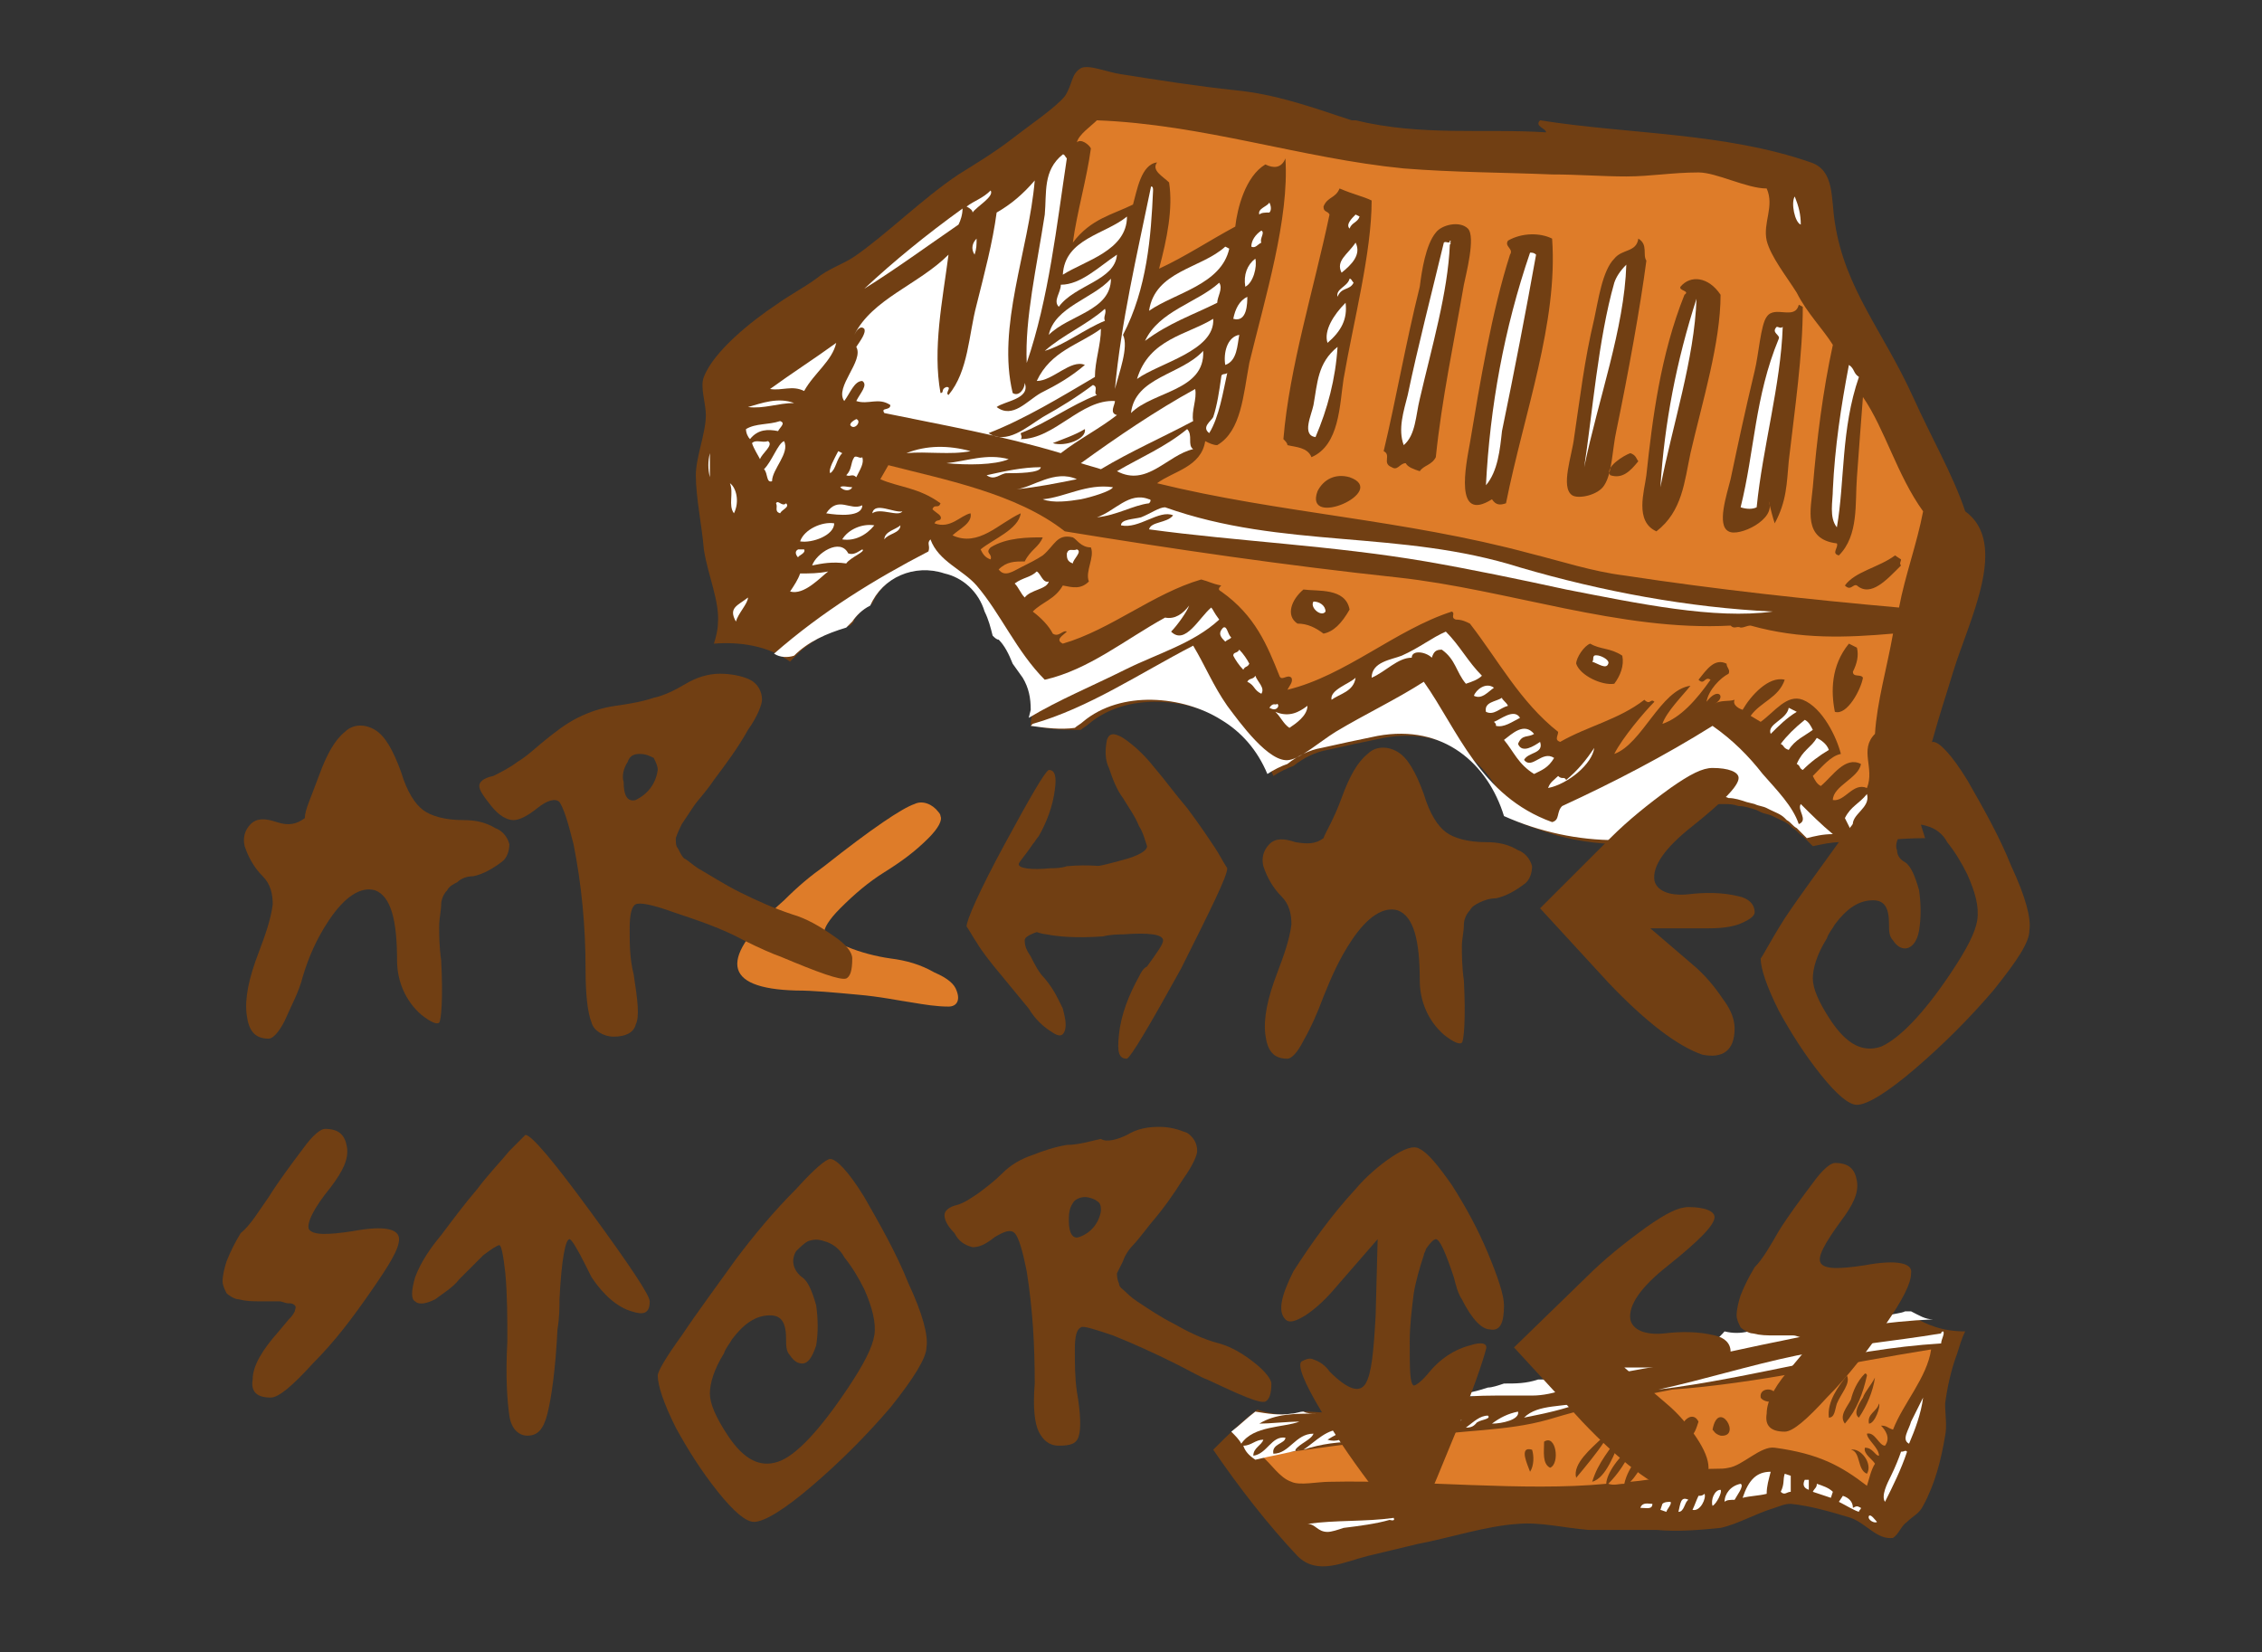 <?xml version="1.0" encoding="utf-8"?>
<!-- Generator: Adobe Illustrator 26.0.1, SVG Export Plug-In . SVG Version: 6.00 Build 0)  -->
<svg version="1.1" id="Слой_1" xmlns="http://www.w3.org/2000/svg" xmlns:xlink="http://www.w3.org/1999/xlink" x="0px" y="0px"
	 viewBox="0 0 112.8 82.4" style="enable-background:new 0 0 112.8 82.4;" xml:space="preserve">
<rect x="0" y="0" width="112.8" height="82.4" fill="#333333" stroke="none"/>
<style type="text/css">
	.st0{fill-rule:evenodd;clip-rule:evenodd;fill:#713F13;}
	.st1{fill-rule:evenodd;clip-rule:evenodd;fill:#FFFFFF;}
	.st2{fill-rule:evenodd;clip-rule:evenodd;fill:#DE7C29;}
	.st3{fill:#713F13;}
	.st4{fill:#DE7C29;}
</style>
<g>
	<path class="st0" d="M95.3,65.6l-0.3,0c-0.2,0.1-0.5,0.1-0.8,0.2c-0.4,0-0.8,0-1.2,0c-0.1,0-0.2,0-0.3,0.1c-0.5,0.1-0.9,0.1-1.4,0
		l-0.2,0l-0.1,0c-0.6,0.1-1.2,0-1.8-0.2c-0.6,0.5-1.3,0.8-2,0.9c-0.4,0-0.8,0-1.2,0c-0.6,0.7-1.4,1.1-2.3,1.2
		c-0.7,0.1-1.4,0-2.1-0.2l-0.2,0.1l-0.1,0.1c-0.8,0.6-1.7,0.9-2.6,0.8c-0.4,0.2-0.9,0.4-1.3,0.4c-0.2,0-0.5,0-0.7,0
		c-0.2,0.1-0.5,0.1-0.7,0.2c-0.3,0-0.6,0-0.9,0c-0.3,0.1-0.6,0.2-0.8,0.2c-0.6,0.2-1.1,0.3-1.7,0.4c-0.3,0-0.7,0-1,0
		c-0.3,0.1-0.7,0.2-1.1,0.3c-0.2,0-0.5,0-0.7,0c-0.2,0.1-0.4,0.1-0.7,0.1c-0.5,0.1-1,0-1.5-0.1c-0.3,0.1-0.7,0.2-1,0.3
		c-0.5,0.1-1,0-1.5,0c-0.2,0-0.4,0.1-0.6,0.1c-0.6,0.1-1.2,0-1.8-0.2c-0.8,0.6-1.5,1.3-2.2,2c1.3,1.9,2.7,3.7,4.2,5.3
		c1,1,2.3,0.3,3.5,0c0.8-0.2,1.7-0.4,2.5-0.6c1.6-0.3,3.4-0.9,5-1c1.1-0.1,2.3,0.2,3.5,0.3c1.1,0,2.3,0,3.4,0c1.1,0.1,2.2,0,3.2-0.1
		c0.9-0.2,1.7-0.7,2.7-1c0.3-0.1,0.5-0.2,0.8-0.2c1,0.1,2,0.4,3,0.7c0.8,0.3,1.3,1.1,2.1,1c0.3-0.2,0.4-0.6,0.7-0.8
		c0.3-0.3,0.6-0.4,0.8-0.8c0.6-1.1,0.9-2.3,1.1-3.5c0.1-0.5,0-1,0-1.6c0.1-0.8,0.3-1.7,0.6-2.5c0.1-0.3,0.2-0.7,0.4-1.1
		C96.9,66.4,96.1,66.1,95.3,65.6z"/>
	<path class="st1" d="M96.9,66.4c0.1,0.1-0.1,0.4-0.1,0.6c-4.9,0.3-9.2,1.7-14.1,2.3c2.3-0.5,4.5-1.2,6.9-1.7s4.8-0.7,7.2-1.1
		C96.8,66.4,96.9,66.4,96.9,66.4z"/>
	<path class="st2" d="M96.3,67.3c-0.2,1.4-1.4,2.7-1.9,4c-0.3-0.1-0.3-0.2-0.6-0.2c0.2,0.2,0.5,0.6,0.2,1c-0.3,0-0.5-0.7-0.9-0.6
		c0,0.3,0.6,0.7,0.6,1.1c-0.2,0-0.3-0.4-0.7-0.4c-0.1,0.3,0.4,0.6,0.5,0.8c-0.2,0.3-0.3,0.8-0.4,1.1c-1.3-1-2.4-1.6-4.6-1.9
		c-0.7-0.1-1.6,0.9-2.3,1c-0.4,0.1-0.8,0-1.3,0.1c-1.2,0.2-2.4,0.5-3.6,0.6c0.5-0.5,0.8-1.3,1.2-2c-0.6,0.5-1.3,1.2-1.5,2.1
		c-0.3,0-0.5,0.1-0.8,0c0.5-0.5,0.9-1.1,1.2-1.8c-0.6,0.3-1.3,1.3-1.3,1.8c-4.1,0.4-9.3-0.2-13.8-0.1c-0.6,0-1.5,0.2-1.9,0
		c-0.6-0.2-1-0.9-1.5-1.3c2.4-0.3,4.8-0.7,7.4-0.9c0.1,0.1-0.2,0.2-0.1,0.4c0.2,0,0.3-0.3,0.4-0.4c2.2-0.4,4.5-0.3,6.6-0.9
		c2-0.6,4.1-1.1,6.2-1.5C87.6,69,91.9,68,96.3,67.3L96.3,67.3z M92.3,69.8c-0.2,0.4-0.6,0.8-0.3,1.2c0.6-0.7,0.9-1.5,1.1-2.4
		c0,0,0-0.1-0.1-0.1C92.6,68.9,92.4,69.4,92.3,69.8z M92.9,69.7c-0.2,0.3-0.5,0.8-0.2,1c0.4-0.6,0.7-1.3,0.8-2
		C93.3,69.1,93,69.4,92.9,69.7L92.9,69.7z M91.2,70.7c0.3,0,0.3-0.4,0.4-0.7c0.2-0.5,0.7-1,0.5-1.4C91.7,69.1,91.1,69.9,91.2,70.7
		L91.2,70.7z M93.2,71c0.3,0,0.6-0.9,0.5-1C93.6,70.4,93.1,70.5,93.2,71L93.2,71z M87.8,69.7c0.1,0.2,0.6,0.3,0.7,0.1
		C88.8,69.2,87.7,69.1,87.8,69.7L87.8,69.7z M92.3,72.3c0.5,0.1,0.3,1,0.8,1.2C93.4,73,92.8,72.2,92.3,72.3L92.3,72.3z M85.8,71.6
		c1.1,0.1-0.1-1.9-0.4-0.3C85.5,71.4,85.5,71.5,85.8,71.6z M84.2,71.7c0.3-0.1,0.4-0.5,0.5-0.8C84.3,70.1,83.3,71.5,84.2,71.7
		L84.2,71.7z M79.4,73.9c0.7-0.2,1.1-1.4,1.5-2.3c-0.1,0,0-0.1-0.1-0.1C80.3,72.3,79.7,72.9,79.4,73.9L79.4,73.9z M79.8,71.8
		c-0.4,0.4-1.4,1.2-1.2,1.9c0.5-0.6,1-1.2,1.4-1.8L79.8,71.8z M77,71.9c0,0.5-0.1,1.1,0.3,1.3C77.8,73,77.6,71.5,77,71.9L77,71.9z
		 M76.3,73.4c0.2-0.3,0.2-0.8,0.1-1.1C75.7,72.1,76.2,73.1,76.3,73.4L76.3,73.4z"/>
	<path class="st1" d="M95.9,69.7c-0.1,0.8-0.4,1.6-0.7,2.3c-0.4-0.2,0-0.7,0.1-1.1C95.5,70.5,95.7,70.1,95.9,69.7z"/>
	<path class="st1" d="M95.1,72.4c-0.3,0.9-0.7,1.7-1.1,2.5c-0.2-0.3,0.1-0.9,0.3-1.3s0.4-0.9,0.5-1.2C95,72.4,95,72.3,95.1,72.4z"/>
	<path class="st1" d="M89,73.5l0.3,0.1c0,0.2,0,0.5,0,0.8c-0.2,0-0.3,0.2-0.5,0C89,74,88.9,73.8,89,73.5z"/>
	<path class="st1" d="M90,73.8l0.2,0c0,0.2,0,0.3,0,0.5C89.9,74.2,89.9,74,90,73.8z"/>
	<path class="st1" d="M75.7,70.4c0.1,0.4-0.8,0.6-1.3,0.6C74.8,70.7,75.2,70.5,75.7,70.4z"/>
	<path class="st1" d="M88.3,73.4c-0.1,0.4-0.2,0.7-0.2,1.1c-0.4,0.1-0.8,0.1-1.2,0.2C87.2,73.8,87.6,73.4,88.3,73.4z"/>
	<path class="st1" d="M90.6,74c0.3,0.1,0.6,0.2,0.8,0.4l-0.1,0.3c-0.3-0.1-0.6-0.2-0.9-0.3C90.5,74.2,90.6,74.2,90.6,74z"/>
	<path class="st1" d="M91.9,74.6c0.3,0.1,0.5,0.3,0.5,0.6c0.2-0.1,0.2-0.1,0.4,0c0,0.1-0.1,0.1-0.1,0.2c-0.3-0.1-0.6-0.3-1-0.5
		L91.9,74.6z"/>
	<path class="st1" d="M74.2,70.6c0.2,0.2-0.5,0.2-0.6,0.4c-0.1,0.1-0.2,0.2-0.5,0.2C73.5,70.9,73.8,70.6,74.2,70.6z"/>
	<path class="st1" d="M86.8,74c0.2,0.1-0.2,0.6-0.3,0.8c-0.2,0-0.4,0-0.5,0.1C86,74.5,86.3,74.1,86.8,74z"/>
	<path class="st1" d="M93.6,75.9c-0.1,0.1-0.5-0.1-0.4-0.3C93.3,75.5,93.5,75.8,93.6,75.9z"/>
	<path class="st1" d="M72.9,70.8c-0.3,0.2-0.6,0.6-1,0.6C72.3,71.1,72.6,70.9,72.9,70.8z"/>
	<path class="st1" d="M71.9,70.8c0.1,0.2-0.5,0.4-0.8,0.5c0.1-0.1,0.3-0.3,0.3-0.4C71.6,70.9,71.8,70.9,71.9,70.8z"/>
	<path class="st1" d="M85.8,74.3c0.1,0.1-0.2,0.7-0.4,0.8C85.3,74.8,85.5,74.3,85.8,74.3z"/>
	<path class="st1" d="M71.2,70.9c0.1,0.5-0.7,0.8-1.2,0.7C70.4,71.3,70.8,71.1,71.2,70.9z"/>
	<path class="st1" d="M70.2,71c0.1,0.3-0.7,0.3-0.9,0.8c-0.3,0-0.6,0.1-0.9,0.1C69,71.5,69.4,71,70.2,71z"/>
	<path class="st1" d="M85,74.5c0.1,0.2-0.2,0.9-0.6,0.8c0.1-0.2,0.2-0.5,0.3-0.7C84.8,74.6,84.9,74.6,85,74.5z"/>
	<path class="st1" d="M84.2,74.8c-0.2,0.1-0.2,0.6-0.5,0.6C83.8,75,83.8,74.6,84.2,74.8z"/>
	<path class="st1" d="M83.3,74.9c0.1,0.1-0.2,0.4-0.2,0.5l-0.3-0.1l0.1-0.3C83,74.9,83.2,74.9,83.3,74.9z"/>
	<path class="st1" d="M82.4,75c0,0.3-0.3,0.2-0.6,0.2C81.9,74.9,82.2,75,82.4,75z"/>
	<path class="st1" d="M66.6,70.4c0.6,0,1.2-0.1,1.8-0.1c-0.3,0-0.6,0-0.9-0.1C67.2,70.3,66.9,70.4,66.6,70.4z"/>
	<path class="st1" d="M65.6,70.5c-0.2,0-0.4,0-0.6-0.1c-0.2,0-0.4,0.1-0.6,0.1c-0.6,0.1-1.2,0-1.8-0.1c-0.4,0.3-0.8,0.7-1.2,1
		c0.2,0.2,0.4,0.4,0.5,0.6c0.6-0.9,2.1-0.8,2.9-1.1c-0.6,0-1.5,0.1-2,0.1C63.6,70.5,64.6,70.5,65.6,70.5z"/>
	<path class="st1" d="M95.3,65.4l-0.3,0c-0.2,0.1-0.5,0.1-0.8,0.2c-0.4,0-0.8,0-1.2,0c-0.1,0-0.2,0-0.3,0.1c-0.5,0.1-0.9,0.1-1.4,0
		c-0.1,0-0.1,0-0.2,0l-0.1,0c-0.6,0.1-1.2,0-1.8-0.2c-0.6,0.5-1.3,0.8-2,0.9c-0.4,0.1-0.8,0.1-1.2,0c-0.6,0.7-1.4,1.1-2.3,1.2
		c-0.7,0.1-1.4,0-2.1-0.2l-0.2,0.1c0,0-0.1,0-0.1,0.1c-0.8,0.6-1.7,0.9-2.6,0.8c-0.4,0.2-0.9,0.4-1.3,0.4c-0.2,0-0.5,0-0.7,0
		C76.1,69,75.6,69,75,69c-0.3,0.1-0.6,0.2-0.8,0.2c-0.6,0.2-1.1,0.3-1.7,0.4c-0.3,0-0.7,0-1,0c-0.3,0.1-0.7,0.2-1.1,0.3
		c-0.2,0-0.5,0-0.7,0c-0.1,0-0.3,0.1-0.4,0.1c1.8-0.2,3.6-0.4,5.3-0.4c0.6,0,1.2,0,1.8,0c1.1,0,2.1-0.5,3-0.8
		c1.1-0.3,2.3-0.5,3.5-0.7c4.3-0.8,8.9-2.1,13.5-2.3C96,65.8,95.7,65.6,95.3,65.4z"/>
	<path class="st1" d="M79,69.9c-1,0.4-2,0.6-3,0.8C76.7,70,78,70.2,79,69.9z"/>
	<path class="st1" d="M67,71.3c-0.2,0.2-0.5,0.3-0.8,0.5c0.9,0.3,1.4-0.8,2.3-0.6c-0.2,0.3-0.7,0.2-0.8,0.7c-0.9,0-1.8,0.1-2.7,0.4
		C65.6,71.9,66.2,71.2,67,71.3z"/>
	<path class="st1" d="M64.1,71.7c0,0.3-0.7,0.3-0.6,0.8c0.8,0,1.1-1,2-1c-0.1,0.3-0.7,0.5-0.9,0.8c0,0.1,0.1,0,0.2,0
		c-0.7,0.2-1.4,0.3-2.2,0.5c-0.3-0.2-0.5-0.4-0.6-0.7c0.4,0,0.6-0.3,1-0.3c-0.1,0.3-0.5,0.4-0.5,0.8C63.2,72.5,63.4,71.6,64.1,71.7z
		"/>
	<path class="st1" d="M65.2,76c1.4-0.2,2.9-0.1,4.3-0.3c0.1,0.2-0.2,0.1-0.2,0.1c-0.7,0.2-1.5,0.3-2.3,0.4c-0.3,0.1-0.6,0.2-0.8,0.2
		C65.7,76.4,65.6,76,65.2,76z"/>
	<path class="st0" d="M95.6,40c0.1-0.9,0.5-2.1,0.8-3.2c0.3-1.1,0.7-2.3,1-3.3c0.8-2.6,2.8-6.4,0.6-8c-0.6-1.8-1.7-3.7-2.6-5.7
		c-1.5-3.3-3.4-5.4-3.9-8.7c-0.2-1.2,0-2.6-1.2-3c-4.3-1.5-9.1-1.4-13.5-2.1c-0.3,0.3,0.3,0.4,0.3,0.6c-3.1-0.2-6.2,0.2-9.5-0.6
		c-0.1,0-0.1,0-0.2,0c-2.1-0.7-3.8-1.3-5.8-1.5c-1.9-0.2-3.8-0.5-5.7-0.8c-0.7-0.1-1.6-0.5-2-0.3c-0.5,0.3-0.4,0.8-0.8,1.4
		c-0.5,0.6-1.7,1.4-2.6,2.1c-0.9,0.7-1.9,1.3-2.7,1.8c-1.8,1.2-3.6,3-5.2,4.1c-0.6,0.4-1.3,0.6-1.9,1.1c-0.7,0.5-1.3,0.8-2,1.3
		c-1.2,0.8-3.1,2.3-3.6,3.6c-0.2,0.5,0.1,1.3,0.1,1.9c0,0.9-0.5,2.1-0.5,3c0,1.1,0.3,2.5,0.4,3.7c0.2,1.3,0.8,2.6,0.7,3.7
		c0,0.3-0.1,0.7-0.2,1c1.3-0.1,2.7,0.1,3.8,0.9c0.8-0.9,1.8-1.5,3-1.8c0.1-0.1,0.2-0.2,0.2-0.3c0.2-0.3,0.5-0.6,0.9-0.8
		c0.6-1.4,2.2-2.1,3.7-1.6c0.9,0.2,1.7,0.9,2,1.8c0.2,0.4,0.3,0.8,0.4,1.2c0.1,0.1,0.2,0.2,0.3,0.3c0.3,0.3,0.5,0.7,0.7,1.2l0,0
		l0.5,0.7c0.3,0.5,0.4,1,0.4,1.6c0,0.3-0.1,0.6-0.1,0.8c0,0,0,0.1,0,0.1l0.2,0c0.8,0.2,1.5,0.2,2.3,0.2c-0.4,0-0.2,0,0,0
		c0.1-0.1,0.3-0.2,0.4-0.3c1.9-1.6,5-1.3,6.9-0.1c1,0.6,1.8,1.5,2.3,2.7c0.3-0.2,0.7-0.4,1-0.5c0.5-0.4,1.1-0.7,1.7-0.8
		c0.9-0.2,1.8-0.4,2.8-0.6c3.3-0.6,5.5,1.4,6.3,4c0.6,0.3,1.2,0.5,1.8,0.7c1.2,0.4,2.5,0.6,3.8,0.6l0.1-0.1l0.1-0.1
		c0.1-0.1,0.2-0.2,0.3-0.4l0.1-0.1c0.1-0.1,0.2-0.2,0.3-0.2l0.1-0.1c0.1-0.1,0.2-0.1,0.3-0.2l0.1-0.1c0.1-0.1,0.3-0.2,0.5-0.3l0.1,0
		c0.1-0.1,0.3-0.1,0.4-0.2l0.2,0c0.1,0,0.3-0.1,0.4-0.1c0,0,0.1,0,0.1,0c0.2,0,0.4-0.1,0.6-0.1h0c0.2,0,0.4,0,0.5,0h0.2h0.5h0.2
		c0.2,0,0.4,0,0.7,0.1c0.3,0,0.6,0.1,0.9,0.2l0.2,0.1c0.2,0.1,0.4,0.1,0.6,0.2l0.2,0.1c0.2,0.1,0.5,0.2,0.7,0.4l0.1,0.1
		c0.2,0.1,0.3,0.3,0.5,0.4l0.1,0.1c0.1,0.1,0.3,0.3,0.4,0.4c0.5-0.1,0.9-0.2,1.4-0.2c1.4,0,2.8-0.2,4.2-0.2
		C95.7,40.9,95.6,40.4,95.6,40z"/>
	<path class="st1" d="M89.5,9.8c0.2,0.5,0.3,0.9,0.3,1.4C89.5,11.1,89.3,10.1,89.5,9.8z"/>
	<path class="st1" d="M92.2,18.2c0.3,0.2,0.2,0.4,0.5,0.6c-0.9,2.6-0.7,5.2-1.1,7.5c-0.4-0.5-0.2-1.3-0.2-1.9
		C91.5,22.3,91.8,20.3,92.2,18.2z"/>
	<path class="st1" d="M88.9,16.3c-0.1,2.9-1,6-1.3,9c-0.2,0.1-0.5,0.1-0.8,0c0.7-2.8,0.7-5.5,1.9-8.4c0.1-0.2-0.4-0.3-0.1-0.6
		C88.7,16.3,88.8,16.4,88.9,16.3z"/>
	<path class="st1" d="M84.6,14.9c-0.1,3-1.2,6.3-1.8,9.4C83,21.1,83.6,18,84.6,14.9z"/>
	<path class="st1" d="M81.1,13.2c-0.1,3.2-1.4,6.7-2.1,10.1c0.4-2.6,0.7-6.4,1.5-9.2C80.6,13.8,80.8,13.5,81.1,13.2z"/>
	<path class="st1" d="M74.1,24.2c0.2-3.9,0.9-7.8,2.2-11.6c0.1,0,0.2,0,0.3,0.1c-0.5,2.8-1.1,5.9-1.7,8.8
		C74.8,22.4,74.7,23.5,74.1,24.2z"/>
	<path class="st1" d="M72.3,12c0.1,0,0,0.1,0,0.1c0.1,0,0,0.1,0,0.1c-0.1,2.4-0.9,5.1-1.5,7.7c-0.2,0.8-0.2,1.8-0.8,2.3
		c-0.3-0.8,0-1.7,0.2-2.5c0.5-2.4,1.2-5.1,1.8-7.6C72.1,12,72.3,12.2,72.3,12z"/>
	<path class="st1" d="M67.6,10.7l0.2,0.1c-0.1,0.3-0.4,0.3-0.5,0.6C67.1,11.2,67.4,10.9,67.6,10.7z"/>
	<path class="st1" d="M67.6,12.1c0.3,0.6-0.2,1.1-0.7,1.5C66.6,13,67.2,12.7,67.6,12.1z"/>
	<path class="st1" d="M63.3,10.1c0.1,0.2,0.1,0.4,0,0.5c-0.2,0-0.4,0-0.5,0.1C62.7,10.4,63.2,10.3,63.3,10.1z"/>
	<path class="st1" d="M67.3,13.9c0.1,0,0.1,0.1,0.2,0.2c-0.2,0.4-0.6,0.2-0.8,0.7C66.6,14.4,67.2,14.3,67.3,13.9z"/>
	<path class="st1" d="M62.9,11.5c0.2,0.1-0.1,0.4,0,0.6c-0.2,0.1-0.3,0.3-0.5,0.2C62.4,12,62.6,11.7,62.9,11.5z"/>
	<path class="st1" d="M67.1,15.1c0.1,0.8-0.2,1.4-0.9,2C66,16.5,66.5,15.7,67.1,15.1z"/>
	<path class="st1" d="M57.4,9.3c0.1,0,0.1,0.1,0.1,0.2c-0.1,2.3-0.3,4.9-1.5,7.2c0.3,0.6-0.2,1.9-0.4,2.7
		C55.9,16.1,56.7,12.7,57.4,9.3z"/>
	<path class="st1" d="M62.6,12.9c0.1,0.4-0.1,1.2-0.5,1.4C62,13.7,62.2,13.2,62.6,12.9z"/>
	<path class="st1" d="M61.1,12.3l0.2,0.1c-0.4,1.8-2.7,2.2-4,3.1C57.6,13.5,59.9,13.4,61.1,12.3z"/>
	<path class="st1" d="M53,7.7c0.1,0,0.1,0.1,0.2,0.2c-0.5,3.3-0.9,7-2,10.2c-0.1-2.2,0.5-4.8,0.9-7.4C52.2,9.6,52,8.5,53,7.7z"/>
	<path class="st1" d="M56.2,10.8c0,1.7-2.1,2.2-3.2,2.9C53.1,11.9,55.1,11.7,56.2,10.8z"/>
	<path class="st1" d="M66.7,17.3c-0.1,1.6-0.5,3.1-1.1,4.5c-0.7-0.1-0.2-1.1-0.1-1.6C65.7,19.1,65.7,18.1,66.7,17.3z"/>
	<path class="st1" d="M62.2,14.8c0,0.3,0,1.3-0.7,1.1C61.6,15.4,61.8,15,62.2,14.8z"/>
	<path class="st1" d="M60.8,14.1c0.2,0.3-0.1,0.7-0.1,1c-1.2,0.6-2.4,1-3.6,1.9C57.8,15.5,59.7,15.1,60.8,14.1z"/>
	<path class="st1" d="M51.6,9c-0.3,3.5-1.9,7.3-1.1,10.6c0.3,0.2,0.6-0.2,0.6-0.5c0.3,0.8-1,0.9-1.4,1.2c0.8,0.6,1.5-0.3,2.2-0.7
		c0.8-0.4,1.5-0.8,2.2-1.4c-0.7-0.3-1.6,0.8-2.4,0.8c0.7-1.5,2.1-1.8,3.2-2.6c0,0.8-0.3,1.6-0.3,2.4c-1.7,1-3.5,2.1-5.3,2.8
		c0.9,0.6,1.9-0.3,2.7-0.8c0.9-0.5,1.7-1,2.5-1.6c0.3,0.1,0,0.4,0.2,0.5c-1.3,0.5-2.5,1.4-3.8,1.9c0,0.1,0.1,0.2,0,0.3
		c1.7,0,3-2,4.7-1.9c0,0.2-0.3,0.6,0.1,0.7c-0.9,0.7-1.9,1.2-2.8,1.9c-3-0.9-5.9-1.4-8.8-2c-0.2-0.3,0.3-0.1,0.3-0.4
		c-0.6-0.4-1.1,0-1.7-0.2c0.2-0.4,0.6-0.8,0.3-1c-0.4,0-0.6,0.6-0.9,1c-0.5-0.7,1-2,0.6-2.7c0.2-0.3,0.5-0.7,0.4-0.9
		c-0.2-0.2-0.4,0.1-0.5,0.3c0.9-1.8,3.2-2.5,4.7-4c-0.3,2.3-0.8,4.7-0.4,6.9c0.2,0,0-0.2,0.3-0.3c0.3,0-0.1,0.3,0.1,0.4
		c1-1.2,1-3,1.4-4.5c0.4-1.6,0.8-3.1,1-4.6C50.4,10.2,51,9.7,51.6,9z M52.5,22.1c0.6,0.2,1.7-0.2,1.6-0.7
		C53.6,21.7,53,21.9,52.5,22.1z"/>
	<path class="st1" d="M55.7,12.7c-0.1,1.3-2.1,1.5-2.9,2.6c-0.3-0.3,0.1-0.7,0.1-1.1C53.9,14.2,54.8,13.3,55.7,12.7z"/>
	<path class="st1" d="M60.5,15.9c0.1,1.6-2.7,2.2-3.8,3C57.3,16.9,59.2,16.7,60.5,15.9z"/>
	<path class="st1" d="M61.8,16.7c-0.1,0.5-0.1,1.3-0.7,1.5C61,17.6,61.2,16.8,61.8,16.7z"/>
	<path class="st1" d="M49.4,9.5c0.2,0.3-0.7,0.8-0.9,1.1c0-0.1-0.1-0.2-0.3-0.3C48.6,10,49,9.9,49.4,9.5z"/>
	<path class="st1" d="M55.4,13.9c0,1.6-2.1,1.8-3.1,2.8C52.6,15.3,54.5,14.9,55.4,13.9z"/>
	<path class="st1" d="M89.2,35.3l0.4,0.2c-0.5,0.3-0.9,0.7-1.3,1.1C88.1,36.1,89.1,35.9,89.2,35.3z"/>
	<path class="st1" d="M90,35.9c0.2,0.1,0.3,0.3,0.4,0.5c-0.4,0.3-0.9,0.5-1.2,1c-0.3-0.1-0.2-0.2-0.4-0.3
		C89.1,36.7,89.5,36.3,90,35.9z"/>
	<path class="st1" d="M60,17.5c0.1,2-2.5,2-3.6,3.1C56.6,18.8,58.9,18.7,60,17.5z"/>
	<path class="st1" d="M61.2,18.6c-0.2,0.9-0.4,2.2-0.9,3c-0.4-0.3,0.1-0.6,0.2-0.8c0.2-0.6,0.3-1.3,0.4-2
		C60.9,18.6,61.1,18.7,61.2,18.6z"/>
	<path class="st1" d="M90.6,36.8c0.2,0.1,0.5,0.3,0.6,0.6c-0.5,0.3-0.9,0.6-1.3,1c-0.2-0.1-0.1-0.2-0.3-0.3
		C89.9,37.4,90.3,37.3,90.6,36.8z"/>
	<path class="st1" d="M55.1,15.4c0.1,0.2-0.1,0.4,0,0.6c-1,0.4-2,1.2-3,1.5C53,16.7,54.2,16.2,55.1,15.4z"/>
	<path class="st1" d="M48.7,11.9c0,0.3,0,0.5-0.1,0.8C48.4,12.4,48.5,12.1,48.7,11.9z"/>
	<path class="st1" d="M59.6,19.4c0.1,0.5-0.2,1.1-0.1,1.6c-1.5,0.8-3.1,1.5-4.6,2.4c-0.3-0.1-0.7-0.2-1-0.3
		C55.7,21.8,57.6,20.5,59.6,19.4z"/>
	<path class="st1" d="M80.2,33.1c-0.1,0.3-0.5,0-0.8-0.1c0.1-0.1,0-0.2,0.1-0.3C79.7,32.6,80.3,32.9,80.2,33.1z"/>
	<path class="st1" d="M59.2,21.4c0.3,0.3,0,0.8,0.3,1c-1.3,0.3-2.3,1.9-3.8,1.1C56.9,22.8,58.1,22.3,59.2,21.4z"/>
	<path class="st1" d="M72.1,31.5c0.7,0.7,1.1,1.5,1.8,2.2c-0.2,0.2-0.5,0.3-0.8,0.4c-0.5-0.6-0.5-1.2-1.2-1.7
		c-0.3,0-0.4,0.1-0.5,0.4c-0.3-0.3-1-0.4-1,0c-0.7,0-1.3,0.7-2,1c0-0.8,1-0.9,1.5-1.1C70.8,32.3,71.4,31.8,72.1,31.5z"/>
	<path class="st1" d="M74.5,34.3c-0.3,0.2-0.6,0.6-1,0.4C73.6,34.4,74.1,34,74.5,34.3z"/>
	<path class="st1" d="M74.9,34.8c0,0.1,0.2,0.2,0.3,0.4c-0.4,0.1-0.7,0.5-1.1,0.3C74,35,74.6,35,74.9,34.8z"/>
	<path class="st1" d="M75.8,35.8c-0.4,0.2-0.8,0.5-1.2,0.4c0-0.1,0-0.1-0.1-0.2C74.8,35.9,75.5,35.3,75.8,35.8z"/>
	<path class="st1" d="M76.5,36.6c-0.3,0.2-0.6,0-0.8,0.5c0.2,0.5,0.8,0.1,1.1-0.1c0.2,0.6-0.6,0.5-0.8,0.9c0.4,0.5,0.9-0.5,1.5-0.1
		c-0.3,0.5-0.6,0.6-1,0.8c-0.8-0.5-1-1.1-1.5-1.7C75.4,36.6,76,36,76.5,36.6z"/>
	<path class="st1" d="M54.7,25.8c0.9-0.3,1.6-1.3,2.6-0.9c0.1,0,0.1,0.1,0,0.2C56.5,25.2,55.7,25.7,54.7,25.8z"/>
	<path class="st1" d="M66.1,30.5c-0.2,0.3-0.8-0.2-0.6-0.5C65.8,30,66.1,30.2,66.1,30.5z"/>
	<path class="st1" d="M55.5,24.3c-0.1,0.2-1.1,0.5-1.6,0.6c-0.6,0.1-1.4,0.2-1.9,0C53.1,24.8,54.2,24.1,55.5,24.3z"/>
	<path class="st1" d="M51.9,23.3c0,0.3-1.2,0.3-1.7,0.3c-0.3,0-0.6,0.4-1,0.1C50.1,23.5,51,23.3,51.9,23.3z"/>
	<path class="st1" d="M41.7,17.1c-0.2,0.9-1.1,1.5-1.6,2.4c-0.6-0.3-1.1,0-1.7-0.1C39.5,18.6,40.6,17.9,41.7,17.1z"/>
	<path class="st1" d="M50.3,22.9c-0.7,0.3-2.1,0.3-3.1,0.2C48.2,23,49.2,22.6,50.3,22.9z"/>
	<path class="st1" d="M67.6,33.8c-0.1,0.7-0.8,0.8-1.2,1.1C66.3,34.4,67.3,34.1,67.6,33.8z"/>
	<path class="st1" d="M60.4,30.3c-0.6,0.5-1.3,1.9-2,1.2c0.3-0.3,0.8-1,0.9-1.3c-0.3,0.4-0.7,0.7-1.2,0.6c-2,1.1-3.8,2.6-6,3.1
		c-1.4-1.4-2.2-3.3-3.4-4.7c-0.7-0.8-1.9-1.2-2.3-2.3c-0.2,0.2,0,0.3-0.1,0.6c-2.7,1.4-5.3,3-7.7,5.1c0.3,0.2,0.7,0.2,1,0.1
		c0.7-0.7,1.6-1.1,2.6-1.4c0.1-0.1,0.2-0.2,0.3-0.3c0.2-0.3,0.5-0.6,0.9-0.8c0.6-1.4,2.2-2.1,3.7-1.6c0.9,0.2,1.7,0.9,2,1.9
		c0.2,0.4,0.3,0.8,0.4,1.2c0.1,0.1,0.2,0.2,0.3,0.2c0.3,0.3,0.5,0.7,0.7,1.2l0,0l0.5,0.7c0.3,0.5,0.4,1,0.4,1.6l-0.1,0.4
		c1.5-0.9,3.2-1.6,4.8-2.4s3.4-1.3,4.7-2.5C60.5,30.5,60.5,30.4,60.4,30.3z"/>
	<path class="st1" d="M61.4,31.8c-0.1,0.1-0.2,0.1-0.3,0.2c-0.2-0.2-0.4-0.4-0.1-0.7C61.2,31.2,61.2,31.6,61.4,31.8z"/>
	<path class="st1" d="M53.7,27.4c0.3,0.1-0.2,0.5-0.2,0.7c-0.3-0.1-0.3-0.3-0.3-0.5C53.3,27.3,53.5,27.5,53.7,27.4z"/>
	<path class="st1" d="M61.8,32.4c0.2,0.2,0.4,0.5,0.5,0.7c-0.1,0.2-0.2,0.1-0.3,0.3c-0.2-0.2-0.4-0.5-0.5-0.7
		C61.5,32.5,61.7,32.6,61.8,32.4z"/>
	<path class="st1" d="M42.7,20.9c0.3,0.1-0.1,0.6-0.3,0.3C42.4,21.1,42.5,21,42.7,20.9z"/>
	<path class="st1" d="M65.2,35.2c0,0.5-0.6,0.9-0.9,1.1c-0.3-0.2-0.4-0.5-0.7-0.8C64.3,35.8,64.8,35.5,65.2,35.2z"/>
	<path class="st1" d="M62.6,33.7c0.1,0.3,0.5,0.6,0.3,0.9c-0.4-0.2-0.3-0.4-0.7-0.6C62.3,33.8,62.5,33.9,62.6,33.7z"/>
	<path class="st1" d="M39.6,20.1c-0.8,0-1.5,0.3-2.3,0.2C38,20.1,38.8,19.8,39.6,20.1z"/>
	<path class="st1" d="M63.7,35.1c0.1,0.1,0,0.2,0,0.2c-0.1,0.1-0.2,0.1-0.4,0C63.5,35,63.6,35.2,63.7,35.1z"/>
	<path class="st1" d="M43,22.8c0.1,0.3-0.1,0.6-0.3,1c-0.2-0.2-0.3,0-0.5-0.1c0.3-0.3,0.2-0.6,0.4-0.9C42.7,22.7,42.9,22.9,43,22.8z
		"/>
	<path class="st1" d="M51.7,28.5c0.2,0.1,0.3,0.6,0.6,0.5c-0.1,0.4-0.9,0.4-1.2,0.8c-0.2-0.2-0.3-0.5-0.5-0.7
		C51,28.8,51.4,28.8,51.7,28.5z"/>
	<path class="st1" d="M41.8,22.5l0.2,0.1c-0.3,0.3-0.3,0.8-0.6,1C41.3,23.4,41.6,22.9,41.8,22.5z"/>
	<path class="st1" d="M38.9,21c0.3,0.1,0,0.3-0.1,0.5c-0.5-0.1-1-0.1-1.4,0.4c-0.1-0.1-0.2-0.3-0.2-0.5C37.7,21.1,38.3,21.2,38.9,21
		z"/>
	<path class="st1" d="M39.1,22c0.3,0.6-0.6,1.4-0.6,2c-0.3,0.1-0.2-0.4-0.4-0.6C38.5,23,38.8,22.1,39.1,22z"/>
	<path class="st1" d="M42.5,24.3c-0.1,0.2-0.4,0.2-0.6,0C42,24.2,42.3,24.3,42.5,24.3z"/>
	<path class="st1" d="M38.3,22c0.3,0.2-0.3,0.6-0.4,0.9c-0.1-0.2-0.3-0.5-0.4-0.8C37.7,21.9,38,22.1,38.3,22z"/>
	<path class="st1" d="M44.9,26.2c0,0.4-0.6,0.4-0.8,0.7C44.1,26.5,44.7,26.4,44.9,26.2z"/>
	<path class="st1" d="M43,25.2c0,0.6-1.2,0.5-1.8,0.4C41.8,24.7,42.4,25.5,43,25.2z"/>
	<path class="st1" d="M43.6,26.2c-0.4,0.5-1,0.8-1.6,0.7C42.3,26.4,43,26.1,43.6,26.2z"/>
	<path class="st1" d="M41.6,26.1c0,0.6-1.1,1-1.7,0.9C40.1,26.4,41,26,41.6,26.1z"/>
	<path class="st1" d="M39.2,25.1c0.2,0.2-0.2,0.3-0.3,0.5c-0.3-0.1-0.1-0.3-0.2-0.5C38.8,24.9,39,25.3,39.2,25.1z"/>
	<path class="st1" d="M36.4,24.1c0.3,0.2,0.5,0.9,0.2,1.5C36.3,25.2,36.6,24.6,36.4,24.1z"/>
	<path class="st1" d="M40.1,27.4c0.1,0.2-0.3,0.3-0.3,0.4c-0.1-0.1-0.2-0.3,0-0.4C39.9,27.4,40,27.4,40.1,27.4z"/>
	<path class="st1" d="M41.3,28.5c-0.4,0.3-1.2,1.2-1.9,1c0.2-0.3,0.4-0.6,0.5-0.9C40.4,28.6,40.8,28.6,41.3,28.5z"/>
	<path class="st1" d="M37.3,29.8c0,0.3-0.5,0.8-0.6,1.2C36.3,30.3,36.8,30.2,37.3,29.8z"/>
	<path class="st2" d="M91.4,17.2c-0.5,2.3-0.8,4.7-1,7.1c-0.1,1.1-0.5,2.6,1.2,2.8c0.1,0.2-0.3,0.5,0.1,0.6c1-1,0.8-2.6,0.9-3.9
		c0.1-1.4,0.2-2.7,0.3-4c1.1,1.6,1.7,3.9,3,5.7c-0.3,1.6-0.9,3.2-1.2,4.8c-4.5-0.4-9.1-0.9-13.7-1.6c-1.6-0.2-3.1-0.7-4.7-1.1
		c-6.3-1.7-12.5-2-18.6-3.5c0.8-0.6,2.2-0.8,2.4-2.1c0.2,0.1,0.4,0.2,0.6,0.2c1.2-0.7,1.3-2.5,1.6-4.1c0.8-3.3,2-7.2,1.8-10.2
		c-0.2,0.5-0.6,0.5-1,0.3c-1,0.6-1.4,2.2-1.5,3.1c-1.3,0.7-2.5,1.5-3.8,2.1c0.4-1.5,0.7-3,0.5-4.3c-0.3-0.3-0.9-0.6-0.6-1
		c-0.8,0.1-1,1.4-1.2,2.1c-1,0.5-2.1,0.7-3,1.9c0.2-1.5,0.7-3.2,0.9-4.7c-0.1-0.2-0.5-0.5-0.7-0.3c0.1-0.4,0.7-0.8,1-1.1
		c5.3,0.2,10.2,1.9,15.3,2.4c2.5,0.2,5,0.2,7.4,0.3c1.3,0,2.5,0.1,3.7,0.1c1.2,0,2.3-0.2,3.6-0.2c0.9,0,2.4,0.8,3.4,0.8
		c0.4,0.9-0.2,1.7,0,2.6c0.2,0.8,1,1.8,1.5,2.6C90.1,15.6,90.9,16.4,91.4,17.2z M88.1,15.8c-0.3,0.4-0.4,1.9-0.6,2.7
		c-0.5,2.1-0.8,3.5-1.2,5.4c-0.2,0.8-0.7,2.3-0.1,2.6c0.5,0.3,2.4-0.6,2-1.5c0.1,0.4,0.2,0.8,0.3,1.1c0.6-1.1,0.6-2,0.7-3.1
		c0.3-2.6,0.7-5.3,0.7-7.7l-0.2-0.1C89.5,16,88.5,15.2,88.1,15.8L88.1,15.8z M80.3,23.7c0.6,0.2,1-0.2,1.4-0.7
		c-0.1-0.1-0.1-0.3-0.4-0.4C81,22.7,80,23.3,80.3,23.7z M80.5,12.9c-0.6,0.6-0.8,2.1-1,3c-0.5,2.1-0.7,3.9-1,5.9
		c-0.1,0.9-0.7,2.5-0.1,2.9c0.3,0.2,1.3,0,1.6-0.5c0.4-0.6,0.4-1.8,0.6-2.7c0.6-2.9,1.2-6.2,1.5-8.5c-0.2-0.3,0.1-0.8-0.4-1.1
		C81.6,12.6,80.9,12.4,80.5,12.9z M83.8,14.3c-0.1,0.2,0.5,0.2,0.2,0.4c-1.2,3-1.6,6.2-1.9,9c-0.1,0.8-0.6,2.3,0.5,2.8
		c1.3-1,1.4-2.5,1.7-3.9c0.6-2.6,1.5-5.5,1.5-7.9C85.2,13.8,84.3,13.7,83.8,14.3L83.8,14.3z M75.2,12c-0.2,0.3,0.3,0.4,0.1,0.7
		c-0.9,2.8-1.5,6.4-2,9.4c-0.2,1.1-0.8,4,1.1,2.8c0.2,0.3,0.4,0.3,0.7,0.2c0.9-4.5,2.6-9,2.3-13.2C76.8,11.6,75.9,11.6,75.2,12
		L75.2,12z M73,14.2c0.1-0.5,0.6-2.4,0.2-2.8c-0.4-0.4-1.3-0.2-1.6,0.2c-0.5,0.6-0.7,1.9-0.8,2.7c-0.7,2.8-1.2,5.7-1.8,8.2
		c0.4,0.2-0.1,0.6,0.4,0.8c0.3,0.2,0.4-0.2,0.7-0.2c0.1,0.2,0.4,0.3,0.7,0.4c0.2-0.3,0.6-0.3,0.8-0.7C71.9,19.9,72.5,17.1,73,14.2
		L73,14.2z M66.8,9.4c-0.2,0.5-0.6,0.4-0.8,0.9c0,0.3,0.2,0.2,0.3,0.4c-0.8,3.8-2,7.6-2.3,11.2c0.1,0.1,0.2,0.2,0.2,0.3
		c0.4,0.1,1,0.1,1.2,0.6c1.4-0.6,1.4-2.6,1.6-3.9c0.5-2.9,1.4-6.3,1.4-8.9C68,9.8,67.5,9.7,66.8,9.4L66.8,9.4z M94.5,27.7
		c-0.8,0.6-2,0.8-2.5,1.5c0.3,0.3,0.4-0.1,0.6,0c0.7,0.6,1.5-0.3,2.2-1c-0.1-0.1,0-0.2,0-0.3L94.5,27.7z M65.7,24.5
		c-0.7,1.9,3.6,0,1.6-0.7C66.6,23.6,66,23.9,65.7,24.5L65.7,24.5z"/>
	<path class="st2" d="M85.1,35c0.1-0.6,0.7-1.2,1.1-1.4c0.1-0.2-0.1-0.3-0.1-0.5c-0.6-0.3-1,0.3-1.4,0.8c0.3,0.3,0.3-0.2,0.6,0
		c-0.7,1-1.5,1.9-2.4,2.2c0.2-0.6,1-1.4,1.4-1.9c-1.5,0.2-2.4,2.9-3.8,3.4c0.4-0.8,1.5-2.1,2-2.6c-0.2-0.2-0.2,0.2-0.5-0.1
		c-1.3,1-2.8,1.3-4.2,2.1c-0.3-0.1-0.1-0.3-0.1-0.5c-1.9-1.5-3-3.6-4.4-5.4c-0.2-0.1-0.4-0.2-0.7-0.2c-0.3-0.1,0-0.3-0.2-0.4
		c-2.8,0.9-5.3,3.2-8.2,3.9c0.1-0.2,0.3-0.4,0.2-0.6c-0.2-0.2-0.5,0.2-0.6-0.1c-0.6-1.5-1.2-3-2.9-4.2c-0.2-0.1-0.1-0.2,0-0.3
		c-0.5-0.1-0.6-0.2-1-0.3c-2.4,0.7-4.5,2.5-6.9,3.2c-0.4-0.2,0-0.4,0.2-0.6c-0.2-0.1-0.4,0.3-0.7,0.1c-0.2-0.4-0.6-0.8-1-1.1
		c0.5-0.5,1.1-0.6,1.5-1.3c0.5,0.1,0.9,0.2,1.3-0.2c-0.2-0.5,0.3-1.2,0.1-1.7c-0.5,0-0.7-0.4-0.9-0.5c-0.8-0.2-0.9,0.4-1.5,0.9
		c-0.3,0.2-0.7,0.4-1.1,0.6c-0.4,0.2-0.8,0.5-1.1,0.1c0.4-0.4,0.8-0.4,1.3-0.4c0.3-0.6,0.7-0.7,0.9-1.2c-0.7,0-1.8,0-2.6,0.5
		c-0.3,0.3,0.1,0.3,0,0.6c-0.3-0.1-0.4-0.3-0.5-0.5c0.6-0.5,1.9-1,2-1.8c-1.1,0.5-2.1,1.7-3.4,1.1c0.3-0.3,1-0.6,0.9-1.1
		c-0.5,0.1-1,0.8-1.8,0.5c0.1-0.2,0.2-0.1,0.3-0.2c0.1-0.2-0.2-0.3-0.4-0.5c0.1-0.3,0.3,0,0.4-0.3c-1.1-0.8-2.1-0.8-3-1.2l0.4-0.7
		c2.7,0.7,6.4,1.4,8.8,3.3c5.5,0.9,11,1.7,16.6,2.3c5.5,0.6,11.1,2.7,16.6,2.4c0.2,0.2,0.3,0,0.5,0.1c0.2,0,0.3-0.1,0.5-0.1
		c2.5,0.7,4.8,0.6,7.1,0.4c-0.3,1.7-0.8,3.4-0.9,5c-0.8,0.8,0,1.7-0.4,2.7C92.4,39,92,40,91.4,39.9c0-0.7,1.3-1.1,1.4-1.8
		c-0.8-0.4-1.4,0.6-2,1.1c-0.2-0.1-0.3-0.3-0.4-0.5c0.5-0.5,0.9-1,1.4-1.1c-0.2-0.8-0.9-2.3-1.9-2.7c-0.8-0.3-1.4,0.6-2.1,1.1
		l-0.5-0.3c0.5-0.7,1.4-0.9,1.7-1.8c-0.8-0.2-1.7,0.8-2.1,1.5c-0.3-0.1-0.5-0.3-0.4-0.5c-0.3,0.1-0.7,0-1,0.2
		C86.1,34.8,85.7,34.2,85.1,35z M91.5,35.5c0.6,0.2,1.3-1.1,1.4-1.7c-0.1-0.2-0.5,0-0.5-0.3c0.2-0.4,0.3-0.8,0.2-1.2l-0.4-0.2
		C91.3,33.2,91.3,34.5,91.5,35.5z M79.3,32.1c-0.3,0.1-0.7,0.7-0.7,1c0.2,0.6,1.3,1.1,1.9,1c0.3-0.4,0.5-0.9,0.4-1.4
		C80.3,32.3,79.8,32.4,79.3,32.1L79.3,32.1z M65,29.4c-0.6,0.5-0.9,1.3-0.3,1.7c0.5,0,0.9,0.2,1.3,0.5c0.5-0.1,0.9-0.5,1.3-1.2
		C67.1,29.3,65.7,29.5,65,29.4L65,29.4z"/>
	<path class="st1" d="M88.4,30.5c-2.9,0.4-6.7-0.4-10.3-1.1c-2.3-0.5-4.7-1-7-1.4c-4.7-0.8-9.4-1-13.8-1.6c0.1-0.4,0.9-0.3,1.2-0.7
		c-0.7-0.3-1.7,0.7-2.6,0.5c0-0.3,0.6-0.3,1-0.4c0.5-0.2,0.9-0.5,1.2-0.5c5.9,2.1,11.7,1.1,17.7,3C79.9,29.5,84.2,30.3,88.4,30.5z"
		/>
	<path class="st1" d="M48,10.4c0,0.3-0.1,0.6-0.2,0.8c-1.6,1.1-3.1,2.2-4.7,3.2C44.6,13,46.2,11.7,48,10.4z"/>
	<path class="st1" d="M79.5,37.3c-0.1,0.8-1.3,1.8-2.3,2c0.1-0.3,0.3-0.4,0.5-0.6c0.2,0.2,0.3,0,0.4,0.2
		C78.7,38.4,79.1,37.9,79.5,37.3z"/>
	<path class="st1" d="M53.7,23.9c-1,0.2-2,0.4-3,0.5C51.5,24.3,52.6,23.4,53.7,23.9z"/>
	<path class="st1" d="M48.4,22.5c-1,0.2-2.2,0-3.2,0.1C46.2,22.2,47.3,22.2,48.4,22.5z"/>
	<path class="st1" d="M45,25.5c-0.2,0.3-1.1-0.2-1.5,0.1C43.6,25,44.6,25.6,45,25.5z"/>
	<path class="st1" d="M92.6,41.4c-0.1,0-0.1-0.1-0.2-0.2c-0.1-0.6,0.9-0.9,0.7-1.6c-0.4,0.5-0.8,0.6-1.1,1.2
		c0.1,0.2,0.2,0.4,0.3,0.6H92.6z"/>
	<path class="st1" d="M87.5,40.1c0.2,0.1,0.4,0.1,0.6,0.2l0.2,0.1c0.2,0.1,0.5,0.2,0.7,0.4l0.1,0.1c0.2,0.1,0.3,0.3,0.5,0.4l0.1,0.1
		c0.1,0.1,0.3,0.3,0.4,0.4c0.4-0.1,0.8-0.2,1.3-0.2c-0.6-0.5-1.1-1-1.6-1.5c-0.2,0.3,0.4,0.8-0.1,1c-0.3-0.9-1.1-1.7-1.8-2.5
		c-0.7-0.9-1.5-1.7-2.5-2.4c-2.4,1.5-4.9,2.8-7.5,4c-0.3,0.3-0.1,0.7-0.5,0.8c-3.6-1.3-4.7-4.6-6.4-7c-1.4,0.9-2.9,1.6-4.4,2.5
		c-0.8,0.5-1.7,1.3-2.3,1.4c-1,0.2-2.5-1.9-3.1-2.7c-0.7-1-1.1-2-1.7-3c-2.7,1.4-5.2,3.1-8,3.9c0,0-0.1,0.1-0.1,0.1
		c0.7,0.1,1.5,0.2,2.2,0.1c-0.4,0-0.2,0,0,0c0.1-0.1,0.3-0.2,0.4-0.3c1.9-1.6,5-1.3,6.9-0.1c1,0.6,1.8,1.5,2.3,2.7
		c0.3-0.2,0.7-0.4,1-0.5c0.5-0.4,1.1-0.7,1.7-0.8c0.9-0.2,1.8-0.4,2.8-0.6c3.3-0.6,5.5,1.4,6.3,4c1.8,0.8,3.7,1.2,5.6,1.2l0.1-0.1
		l0.2-0.2c0-0.1,0.1-0.1,0.2-0.2l0.2-0.2l0.2-0.2c0.1,0,0.1-0.1,0.2-0.2c0.1,0,0.2-0.1,0.3-0.2l0.1-0.1c0.1-0.1,0.3-0.2,0.5-0.3
		c0,0,0.1,0,0.2-0.1c0.1,0,0.2-0.1,0.3-0.1l0.2-0.1c0.1,0,0.2-0.1,0.3-0.1l0.2,0c0.1,0,0.2,0,0.3-0.1l0.2,0l0.4,0c0.1,0,0.2,0,0.2,0
		c0.1,0,0.3,0,0.4,0h0.2c0.2,0,0.5,0,0.7,0.1c0.3,0,0.6,0.1,0.9,0.2L87.5,40.1z"/>
	<path class="st1" d="M35.4,22.6c0,0.4,0,0.8,0,1.2C35.3,23.4,35.3,23,35.4,22.6z"/>
	<path class="st1" d="M40.5,28.2c0.2-0.6,1.4-1.4,1.8-0.6c0.3,0.1,0.5-0.1,0.7-0.2c0.2,0.1-0.6,0.4-0.8,0.7
		C41.5,28,41,28.1,40.5,28.2z"/>
	<path class="st3" d="M13.4,59.7c0.5-0.8,1.1-1.6,1.7-2.4c0.5-0.7,0.9-1,1.1-1c0.7,0,1,0.3,1.1,0.9c0.1,0.6-0.2,1.2-0.8,2
		c-0.9,1.1-1.2,1.8-1.1,2.1c0.2,0.3,0.9,0.3,2.2,0.1c1.6-0.3,2.3-0.1,2.3,0.4c0,0.5-0.5,1.3-1.4,2.6c-0.9,1.3-1.8,2.5-2.9,3.6
		c-1,1.1-1.7,1.7-2.1,1.7c-0.7,0-1-0.3-0.9-0.9c0-0.7,0.5-1.5,1.3-2.4l0.5-0.6c0.1-0.1,0.2-0.2,0.3-0.4c0-0.1,0.1-0.2,0-0.3
		c-0.1-0.1-0.2-0.1-0.3-0.1c-0.2,0-0.3-0.1-0.5-0.1l-0.9,0c-0.4,0-0.7,0-1.1-0.1c-0.2,0-0.5-0.2-0.6-0.3c-0.1-0.2-0.2-0.4-0.2-0.6
		c0-0.3,0.1-0.7,0.2-1c0.2-0.5,0.4-0.9,0.7-1.4C12.5,61.1,12.9,60.4,13.4,59.7z"/>
	<path class="st3" d="M21.7,64.8c-0.4,0.2-0.8,0.3-1,0.1c-0.2-0.1-0.2-0.5,0-1.2c0.3-0.8,0.8-1.5,1.3-2.1c0.6-0.8,1.2-1.6,1.8-2.3
		c0.6-0.8,1.2-1.4,1.6-1.9c0.5-0.5,0.8-0.8,0.8-0.8c0.3,0,1.4,1.3,3.3,3.9c1.9,2.6,2.9,4.1,2.9,4.4c0,0.6-0.3,0.7-0.9,0.5
		c-0.7-0.2-1.4-0.8-2-1.7c-0.1-0.2-0.2-0.4-0.3-0.6c-0.4-0.8-0.7-1.3-0.8-1.3c-0.2,0-0.4,1-0.5,3c0,0.4,0,0.9-0.1,1.5
		c-0.1,2-0.3,3.4-0.5,4.2c-0.2,0.8-0.5,1.1-1,1.1c-0.4,0-0.8-0.3-0.9-1c-0.1-0.7-0.2-1.9-0.1-3.7c0-1.1,0-2.3-0.1-3.4
		c-0.1-0.9-0.2-1.4-0.3-1.4c-0.1,0-0.4,0.2-0.8,0.5c-0.4,0.4-0.8,0.8-1.2,1.2C22.6,64.2,22.1,64.5,21.7,64.8z"/>
	<path class="st3" d="M34,66.6c0.8-1.2,1.7-2.4,2.7-3.8c0.9-1.2,1.9-2.4,3-3.5c0.9-1,1.5-1.5,1.7-1.5c0.3,0,0.9,0.6,1.7,1.9
		c0.8,1.4,1.6,2.8,2.2,4.3c0.7,1.5,1,2.6,0.9,3.2c0,0.5-0.6,1.5-1.8,3c-1.2,1.4-2.5,2.7-3.9,3.9c-1.4,1.2-2.4,1.8-2.9,1.8
		c-0.4,0-1-0.5-1.8-1.5c-0.8-1-1.5-2.1-2.1-3.2c-0.6-1.2-0.9-2.1-0.9-2.6C32.8,68.4,33.2,67.7,34,66.6z M43.1,64.3
		c-0.3-0.6-0.6-1.1-1-1.6c-0.2-0.4-0.6-0.7-1-0.8c-0.3-0.1-0.5-0.1-0.8,0c-0.2,0.1-0.4,0.3-0.6,0.5c-0.3,0.5-0.1,1,0.3,1.3
		c0.3,0.2,0.5,0.7,0.7,1.4c0.1,0.7,0.1,1.4,0,2C40.5,67.7,40.3,68,40,68c-0.2,0-0.4-0.1-0.6-0.4c-0.2-0.2-0.2-0.5-0.2-0.8
		c0-0.8-0.2-1.2-0.8-1.2c-0.7,0-1.3,0.4-1.9,1.2c-0.1,0.2-0.3,0.4-0.4,0.7c-0.5,0.8-0.7,1.5-0.7,2c0,0.5,0.3,1.2,0.9,2.1
		c0.8,1.2,1.6,1.6,2.5,1.3c0.9-0.3,2.1-1.6,3.5-3.7c0.8-1.2,1.2-2,1.3-2.6C43.7,66,43.5,65.2,43.1,64.3L43.1,64.3z"/>
	<path class="st3" d="M56.2,56.6c0.5-0.3,1-0.4,1.6-0.4c0.5,0,0.9,0.1,1.4,0.3c0.3,0.2,0.5,0.5,0.5,0.9c0,0.2-0.2,0.7-0.7,1.4
		c-0.5,0.8-1,1.5-1.6,2.2c-0.4,0.5-0.7,0.9-0.9,1.1c-0.2,0.2-0.4,0.5-0.5,0.8c-0.1,0.2-0.2,0.4-0.3,0.6c0,0.1,0,0.3,0.1,0.5
		c0,0.2,0.2,0.3,0.3,0.4c0.1,0.1,0.3,0.3,0.6,0.5c0.6,0.4,1.2,0.8,1.8,1.1c0.7,0.4,1.5,0.8,2.3,1c0.7,0.2,1.3,0.6,1.8,1
		c0.5,0.4,0.8,0.8,0.8,1c0,0.5-0.1,0.8-0.3,0.9c-0.3,0.1-1.2-0.3-2.9-1.1c-0.3-0.1-0.8-0.4-1.6-0.8c-1-0.5-2.1-1-3.1-1.4
		c-0.9-0.3-1.5-0.5-1.6-0.4c-0.2,0.1-0.3,0.4-0.3,1.1c0,0.7,0,1.4,0.1,2.1c0.2,1.1,0.2,1.9,0.1,2.2c-0.1,0.4-0.4,0.5-1,0.5
		c-0.5,0-0.8-0.3-1-0.7c-0.2-0.4-0.3-1.2-0.2-2.4c0-1.9-0.1-3.7-0.4-5.6c-0.2-1-0.4-1.7-0.6-1.9c-0.2-0.2-0.5-0.1-1,0.2
		c-0.5,0.4-0.8,0.5-1.1,0.5c-0.4-0.1-0.7-0.3-0.9-0.7c-0.4-0.4-0.5-0.7-0.5-0.9c0-0.2,0.2-0.4,0.6-0.5c0.4-0.1,0.8-0.4,1.1-0.6
		c0.4-0.3,0.8-0.6,1.2-1c0.4-0.4,0.9-0.7,1.5-0.9c0.5-0.2,1.1-0.4,1.7-0.5c0.6,0,1.2-0.2,1.7-0.3C55.2,57,55.8,56.8,56.2,56.6z
		 M54.9,60.4c0-0.2,0-0.4-0.2-0.5c-0.1-0.1-0.4-0.2-0.6-0.2c-0.2,0-0.5,0.1-0.6,0.3c-0.2,0.3-0.2,0.6-0.2,0.9c0,0.6,0.2,0.9,0.5,0.8
		C54.4,61.5,54.8,61,54.9,60.4L54.9,60.4z"/>
	<path class="st3" d="M67.6,59.3c0.5-0.6,1.2-1.2,1.8-1.6c0.6-0.4,1.1-0.6,1.4-0.4c0.4,0.2,0.9,0.8,1.6,1.8c0.7,1.1,1.3,2.2,1.8,3.4
		c0.5,1.2,0.8,2.1,0.8,2.6c0,0.9-0.2,1.3-0.7,1.2c-0.4,0-0.9-0.5-1.4-1.5c-0.2-0.3-0.3-0.7-0.4-1.1c-0.4-1.2-0.7-1.9-0.9-1.9
		c-0.1,0-0.3,0.2-0.5,0.5c0,0.1-0.1,0.2-0.1,0.3c-0.2,0.6-0.4,1.3-0.5,1.9c-0.1,0.8-0.2,1.6-0.2,2.4c0,1.4,0,2.1,0.2,2.2
		c0.1,0,0.4-0.2,0.8-0.7c0.5-0.6,1.2-1.1,2-1.3c0.6-0.2,0.9-0.1,0.8,0.2c-0.1,0.4-0.6,2-1.7,4.6c-1.1,2.7-1.7,4.1-1.9,4.3
		c-0.2,0.2-0.8-0.4-1.8-1.7c-1-1.3-2-2.7-2.8-4.1c-0.9-1.5-1.2-2.3-1-2.5c0.2-0.1,0.4-0.2,0.6-0.1c0.3,0.1,0.6,0.3,0.8,0.6
		c0.9,0.9,1.5,1.1,1.8,0.6c0.3-0.5,0.4-1.6,0.5-3.4l0.1-3.8l-2,2.3c-0.5,0.6-1,1.1-1.6,1.5c-0.5,0.3-0.8,0.4-1,0.2
		c-0.4-0.4-0.2-1.2,0.4-2.4C65.4,62,66.4,60.6,67.6,59.3z"/>
	<path class="st3" d="M79.1,63.7c0.9-0.9,1.9-1.7,3-2.5c1-0.7,1.6-1,2.1-1c0.8,0,1.3,0.2,1.3,0.5c0,0.4-0.8,1.2-2.3,2.4
		c-1.4,1.1-2,2-1.9,2.7c0.1,0.5,0.7,0.8,1.7,0.7c0.8-0.1,1.7-0.1,2.5,0.1c0.5,0.1,0.8,0.4,0.8,0.8c0,0.2-0.3,0.4-0.8,0.6
		c-0.6,0.2-1.2,0.2-1.8,0.2H81l2.1,1.8c0.6,0.5,1.1,1.1,1.5,1.7c0.4,0.6,0.6,1.1,0.6,1.5c0,1.1-0.6,1.5-1.6,1.3
		c-1.2-0.4-2.8-1.6-4.7-3.6l-3.4-3.7L79.1,63.7z"/>
	<path class="st3" d="M88.7,61.4c0.5-0.8,1.1-1.6,1.7-2.4c0.5-0.7,0.9-1,1.1-1c0.7,0,1,0.3,1.1,0.9c0.1,0.6-0.2,1.2-0.8,2
		C91,62,90.6,62.7,90.8,63c0.2,0.3,0.9,0.3,2.2,0.1c1.6-0.3,2.4-0.1,2.3,0.4c0,0.5-0.4,1.3-1.3,2.6c-0.9,1.3-1.8,2.5-2.9,3.6
		c-1,1.1-1.7,1.7-2.1,1.7c-0.7,0-1-0.3-0.9-0.9c0-0.7,0.5-1.5,1.3-2.4l0.5-0.6c0.1-0.1,0.2-0.2,0.3-0.4c0-0.1,0.1-0.2,0-0.3
		c-0.1-0.1-0.2-0.1-0.3-0.1c-0.2,0-0.3-0.1-0.5-0.1l-0.9,0c-0.4,0-0.7,0-1.1-0.1c-0.2,0-0.5-0.2-0.6-0.3c-0.1-0.2-0.2-0.4-0.2-0.6
		c0-0.3,0.1-0.7,0.2-1c0.2-0.5,0.4-0.9,0.7-1.4C87.9,62.8,88.3,62.1,88.7,61.4z"/>
	<path class="st3" d="M15.9,38.7c0.4-1.1,0.8-1.8,1.3-2.2c0.4-0.4,1-0.4,1.5-0.1c0.5,0.3,0.9,1,1.3,2.1c0.3,1,0.7,1.6,1.1,1.9
		c0.4,0.3,1.1,0.5,2,0.5c0.6,0,1.1,0.1,1.6,0.4c0.3,0.1,0.6,0.4,0.7,0.8c0,0.3-0.1,0.7-0.4,0.9c-0.4,0.3-0.9,0.6-1.4,0.7
		c-0.3,0-0.6,0.1-0.8,0.3c-0.2,0.1-0.4,0.2-0.5,0.4c-0.2,0.2-0.3,0.5-0.3,0.7c0,0.3-0.1,0.7-0.1,1.1c0,0.4,0,1,0.1,1.7
		c0.1,1.9,0,3-0.1,3.1c-0.1,0.1-0.4,0-0.9-0.4c-0.8-0.7-1.2-1.7-1.2-2.7c0-2-0.3-3.2-1.1-3.5c-0.7-0.2-1.5,0.3-2.3,1.5
		c-0.6,0.9-1,1.8-1.3,2.8c-0.2,0.8-0.6,1.5-0.9,2.2c-0.3,0.6-0.6,0.9-0.8,0.9c-0.7,0-1-0.4-1.1-1.2c-0.1-0.8,0.1-1.8,0.6-3.1
		c0.3-0.8,0.6-1.6,0.7-2.4c0-0.5-0.1-1-0.5-1.4c-0.4-0.4-0.7-0.9-0.9-1.5c-0.1-0.4,0-0.8,0.3-1.1c0.3-0.3,0.7-0.3,1.3-0.1
		c0.6,0.2,1,0.1,1.4-0.2C15.2,40.4,15.5,39.8,15.9,38.7z"/>
	<path class="st4" d="M41.1,43.2c2.4-1.9,3.9-2.9,4.5-3.1c0.4-0.2,0.9,0,1.2,0.4c0,0,0.1,0.1,0.1,0.2c0.1,0.2-0.1,0.6-0.6,1.1
		c-0.7,0.7-1.4,1.2-2.2,1.7c-0.8,0.5-1.5,1.1-2.2,1.8c-0.6,0.6-0.8,1-0.8,1.2c0.1,0.2,0.4,0.5,1.1,0.7c0.7,0.3,1.5,0.5,2.2,0.6
		c0.8,0.1,1.5,0.3,2.2,0.7c0.7,0.3,1,0.6,1.1,0.9c0.2,0.5,0,0.8-0.4,0.8c-0.6,0-1.2-0.1-1.8-0.2c-0.7-0.1-1.6-0.3-2.8-0.4
		c-1.1-0.1-2.1-0.2-3-0.2c-3.7-0.1-3.9-1.6-0.6-4.5C39.8,44.2,40.4,43.7,41.1,43.2z"/>
	<path class="st3" d="M66.9,39.8c0.4-1.1,0.8-1.8,1.3-2.2c0.4-0.4,1-0.4,1.5-0.1c0.5,0.3,0.9,1,1.3,2.1c0.3,1,0.7,1.6,1.1,1.9
		c0.4,0.3,1.1,0.5,2,0.5c0.6,0,1.1,0.1,1.6,0.4c0.3,0.1,0.6,0.4,0.7,0.8c0,0.3-0.1,0.7-0.4,0.9c-0.4,0.3-0.9,0.6-1.4,0.7
		c-0.3,0-0.6,0.1-0.8,0.2c-0.2,0.1-0.4,0.2-0.5,0.4c-0.2,0.2-0.3,0.5-0.3,0.7c0,0.4-0.1,0.7-0.1,1.1c0,0.4,0,1,0.1,1.7
		c0.1,1.9,0,3-0.1,3.1c-0.1,0.1-0.4,0-0.9-0.4c-0.8-0.7-1.2-1.7-1.2-2.7c0-2-0.3-3.2-1.1-3.5c-0.7-0.2-1.5,0.3-2.3,1.5
		c-0.6,0.9-1,1.8-1.4,2.8c-0.3,0.8-0.6,1.5-1,2.2c-0.3,0.6-0.6,0.9-0.8,0.9c-0.7,0-1-0.4-1.1-1.2c-0.1-0.8,0.1-1.8,0.6-3.1
		c0.3-0.8,0.6-1.6,0.7-2.4c0-0.5-0.1-1-0.5-1.4c-0.4-0.4-0.7-0.9-0.9-1.5c-0.1-0.4,0-0.8,0.3-1.1c0.3-0.3,0.7-0.3,1.3-0.1
		c0.6,0.1,1,0.1,1.4-0.2C66.1,41.5,66.5,40.9,66.9,39.8z"/>
	<path class="st3" d="M80.3,41.8c0.9-0.9,1.9-1.7,3-2.5c1-0.7,1.6-1,2.1-1c0.8,0,1.3,0.2,1.3,0.5c0,0.4-0.8,1.2-2.3,2.4
		c-1.4,1.1-2,2-1.9,2.7c0.1,0.5,0.7,0.8,1.7,0.7c0.8-0.1,1.7-0.1,2.5,0.1c0.5,0.1,0.8,0.4,0.8,0.8c0,0.2-0.3,0.4-0.8,0.6
		c-0.6,0.2-1.2,0.2-1.8,0.2h-2.6l2.1,1.8c0.6,0.5,1.1,1.1,1.5,1.7c0.3,0.4,0.6,0.9,0.6,1.5c0,1.1-0.6,1.5-1.6,1.3
		c-1.2-0.4-2.8-1.6-4.7-3.6l-3.4-3.7L80.3,41.8z"/>
	<path class="st3" d="M89,45.8c0.8-1.2,1.7-2.4,2.7-3.8c0.9-1.2,1.9-2.4,3-3.5c0.9-1,1.5-1.5,1.7-1.5c0.3,0,0.9,0.6,1.7,1.9
		c0.8,1.4,1.6,2.8,2.2,4.3c0.7,1.5,1,2.6,0.9,3.2c0,0.6-0.6,1.5-1.8,3c-1.2,1.4-2.5,2.7-3.9,3.9c-1.4,1.2-2.4,1.8-2.9,1.8
		c-0.4,0-1-0.5-1.8-1.5c-0.8-1-1.5-2.1-2.1-3.2c-0.6-1.2-0.9-2.1-0.9-2.6C87.9,47.7,88.3,46.9,89,45.8z M98.1,43.6
		c-0.3-0.6-0.6-1.1-1-1.6c-0.2-0.4-0.6-0.7-1-0.8c-0.3-0.1-0.5-0.1-0.8,0c-0.2,0.1-0.4,0.3-0.6,0.5c-0.1,0.2-0.2,0.5-0.1,0.7
		c0,0.3,0.2,0.5,0.4,0.6c0.3,0.2,0.5,0.7,0.7,1.4c0.1,0.7,0.1,1.4,0,2c-0.1,0.6-0.4,0.9-0.7,0.9c-0.2,0-0.4-0.1-0.6-0.4
		c-0.2-0.2-0.2-0.5-0.2-0.8c0-0.8-0.2-1.2-0.8-1.2c-0.7,0-1.3,0.4-1.9,1.2c-0.1,0.2-0.3,0.4-0.4,0.7c-0.5,0.8-0.7,1.5-0.7,2
		c0,0.5,0.3,1.2,0.9,2.1c0.8,1.2,1.6,1.6,2.5,1.3c0.9-0.4,2.1-1.6,3.5-3.7c0.8-1.2,1.2-2,1.3-2.6C98.7,45.2,98.5,44.5,98.1,43.6
		L98.1,43.6z"/>
	<path class="st3" d="M34.2,34.1c0.5-0.3,1.1-0.5,1.7-0.5c0.5,0,1.1,0.1,1.5,0.3c0.4,0.2,0.6,0.6,0.6,1c0,0.2-0.2,0.8-0.7,1.5
		c-0.5,0.9-1.1,1.7-1.7,2.5c-0.4,0.6-0.8,1-1,1.3c-0.2,0.3-0.4,0.6-0.6,0.9c-0.1,0.2-0.2,0.4-0.3,0.7c0,0.2,0,0.4,0.1,0.5
		c0.1,0.2,0.2,0.4,0.3,0.5c0.2,0.1,0.4,0.3,0.7,0.5c0.7,0.4,1.3,0.8,2.1,1.2c0.8,0.4,1.7,0.8,2.6,1.1c0.7,0.2,1.4,0.6,2.1,1.1
		c0.6,0.4,0.9,0.8,0.9,1.1c0,0.6-0.1,0.9-0.3,1c-0.3,0.1-1.4-0.3-3.3-1.1c-0.3-0.1-1-0.4-1.8-0.8c-1.1-0.6-2.3-1-3.5-1.4
		c-1.1-0.4-1.7-0.5-1.9-0.4c-0.2,0.1-0.3,0.5-0.3,1.2c0,0.8,0,1.5,0.2,2.3c0.2,1.3,0.3,2.1,0.1,2.5c-0.1,0.4-0.5,0.6-1.1,0.6
		c-0.5,0-1-0.3-1.1-0.7c-0.2-0.5-0.3-1.4-0.3-2.7c0-2.1-0.2-4.2-0.6-6.2c-0.3-1.2-0.5-1.8-0.7-2.1c-0.2-0.2-0.6-0.1-1.1,0.3
		c-0.5,0.4-0.9,0.6-1.2,0.6s-0.7-0.2-1.1-0.7s-0.6-0.8-0.6-1s0.2-0.4,0.7-0.5c0.4-0.2,0.8-0.4,1.2-0.7c0.5-0.3,0.9-0.7,1.4-1.1
		c0.5-0.4,1-0.8,1.6-1.1c0.6-0.3,1.2-0.5,1.9-0.6c0.7-0.1,1.3-0.2,1.9-0.4C33.1,34.7,33.7,34.4,34.2,34.1z M32.8,38.4
		c0-0.2-0.1-0.4-0.2-0.6c-0.2-0.1-0.4-0.2-0.7-0.2c-0.3,0-0.5,0.1-0.6,0.4c-0.2,0.3-0.3,0.7-0.2,1c0,0.7,0.2,1,0.6,0.9
		C32.3,39.6,32.7,39.1,32.8,38.4z"/>
	<path class="st3" d="M55.3,38.3c-0.2-0.4-0.2-0.9-0.1-1.4c0.1-0.3,0.3-0.4,0.8-0.1c0.6,0.4,1.1,0.9,1.5,1.4
		c0.6,0.7,1.1,1.4,1.7,2.1c0.6,0.8,1,1.4,1.4,2c0.2,0.3,0.4,0.7,0.6,1c0,0.4-0.8,2-2.3,5c-1.6,2.9-2.5,4.4-2.7,4.5
		c-0.4,0-0.5-0.3-0.4-1.2c0.1-1,0.5-2,1-2.9c0.1-0.2,0.2-0.4,0.4-0.5c0.5-0.7,0.8-1.1,0.8-1.3c0-0.3-0.7-0.4-2-0.3
		c-0.2,0-0.6,0-1,0.1c-1.4,0.1-2.3,0-2.8-0.1C51.3,46.5,51,46,51,45.4c-0.1-0.5,0.2-1,0.6-1.4c0.4-0.3,1.3-0.5,2.5-0.7
		c0.8-0.1,1.5-0.3,2.2-0.5c0.6-0.2,0.9-0.4,0.9-0.6c-0.1-0.3-0.2-0.7-0.4-1c-0.2-0.5-0.5-0.9-0.8-1.4C55.7,39.4,55.5,38.9,55.3,38.3
		z"/>
	<path class="st3" d="M53,50.3c0.1,0.4,0.2,0.8,0.1,1.1c-0.1,0.3-0.3,0.3-0.6,0.1c-0.5-0.3-0.9-0.7-1.2-1.2
		c-0.5-0.6-0.9-1.1-1.4-1.7C49.4,48,49,47.5,48.7,47c-0.2-0.3-0.3-0.5-0.5-0.8c0-0.3,0.6-1.7,1.9-4.1c1.3-2.4,2-3.6,2.2-3.7
		c0.3,0,0.4,0.3,0.3,1c-0.1,0.8-0.4,1.6-0.8,2.3c-0.1,0.1-0.2,0.3-0.3,0.4c-0.4,0.6-0.7,0.9-0.7,1c0,0.2,0.6,0.3,1.6,0.2
		c0.2,0,0.5,0,0.8-0.1c1.1-0.1,1.9,0,2.3,0.1c0.4,0.1,0.7,0.5,0.7,1c0,0.4-0.1,0.8-0.5,1.1c-0.6,0.3-1.3,0.5-2,0.6
		c-0.6,0.1-1.2,0.2-1.8,0.4c-0.5,0.2-0.8,0.3-0.8,0.5c0,0.3,0.1,0.5,0.3,0.8c0.2,0.4,0.4,0.8,0.7,1.1C52.6,49.4,52.8,49.9,53,50.3z"
		/>
</g>
</svg>

